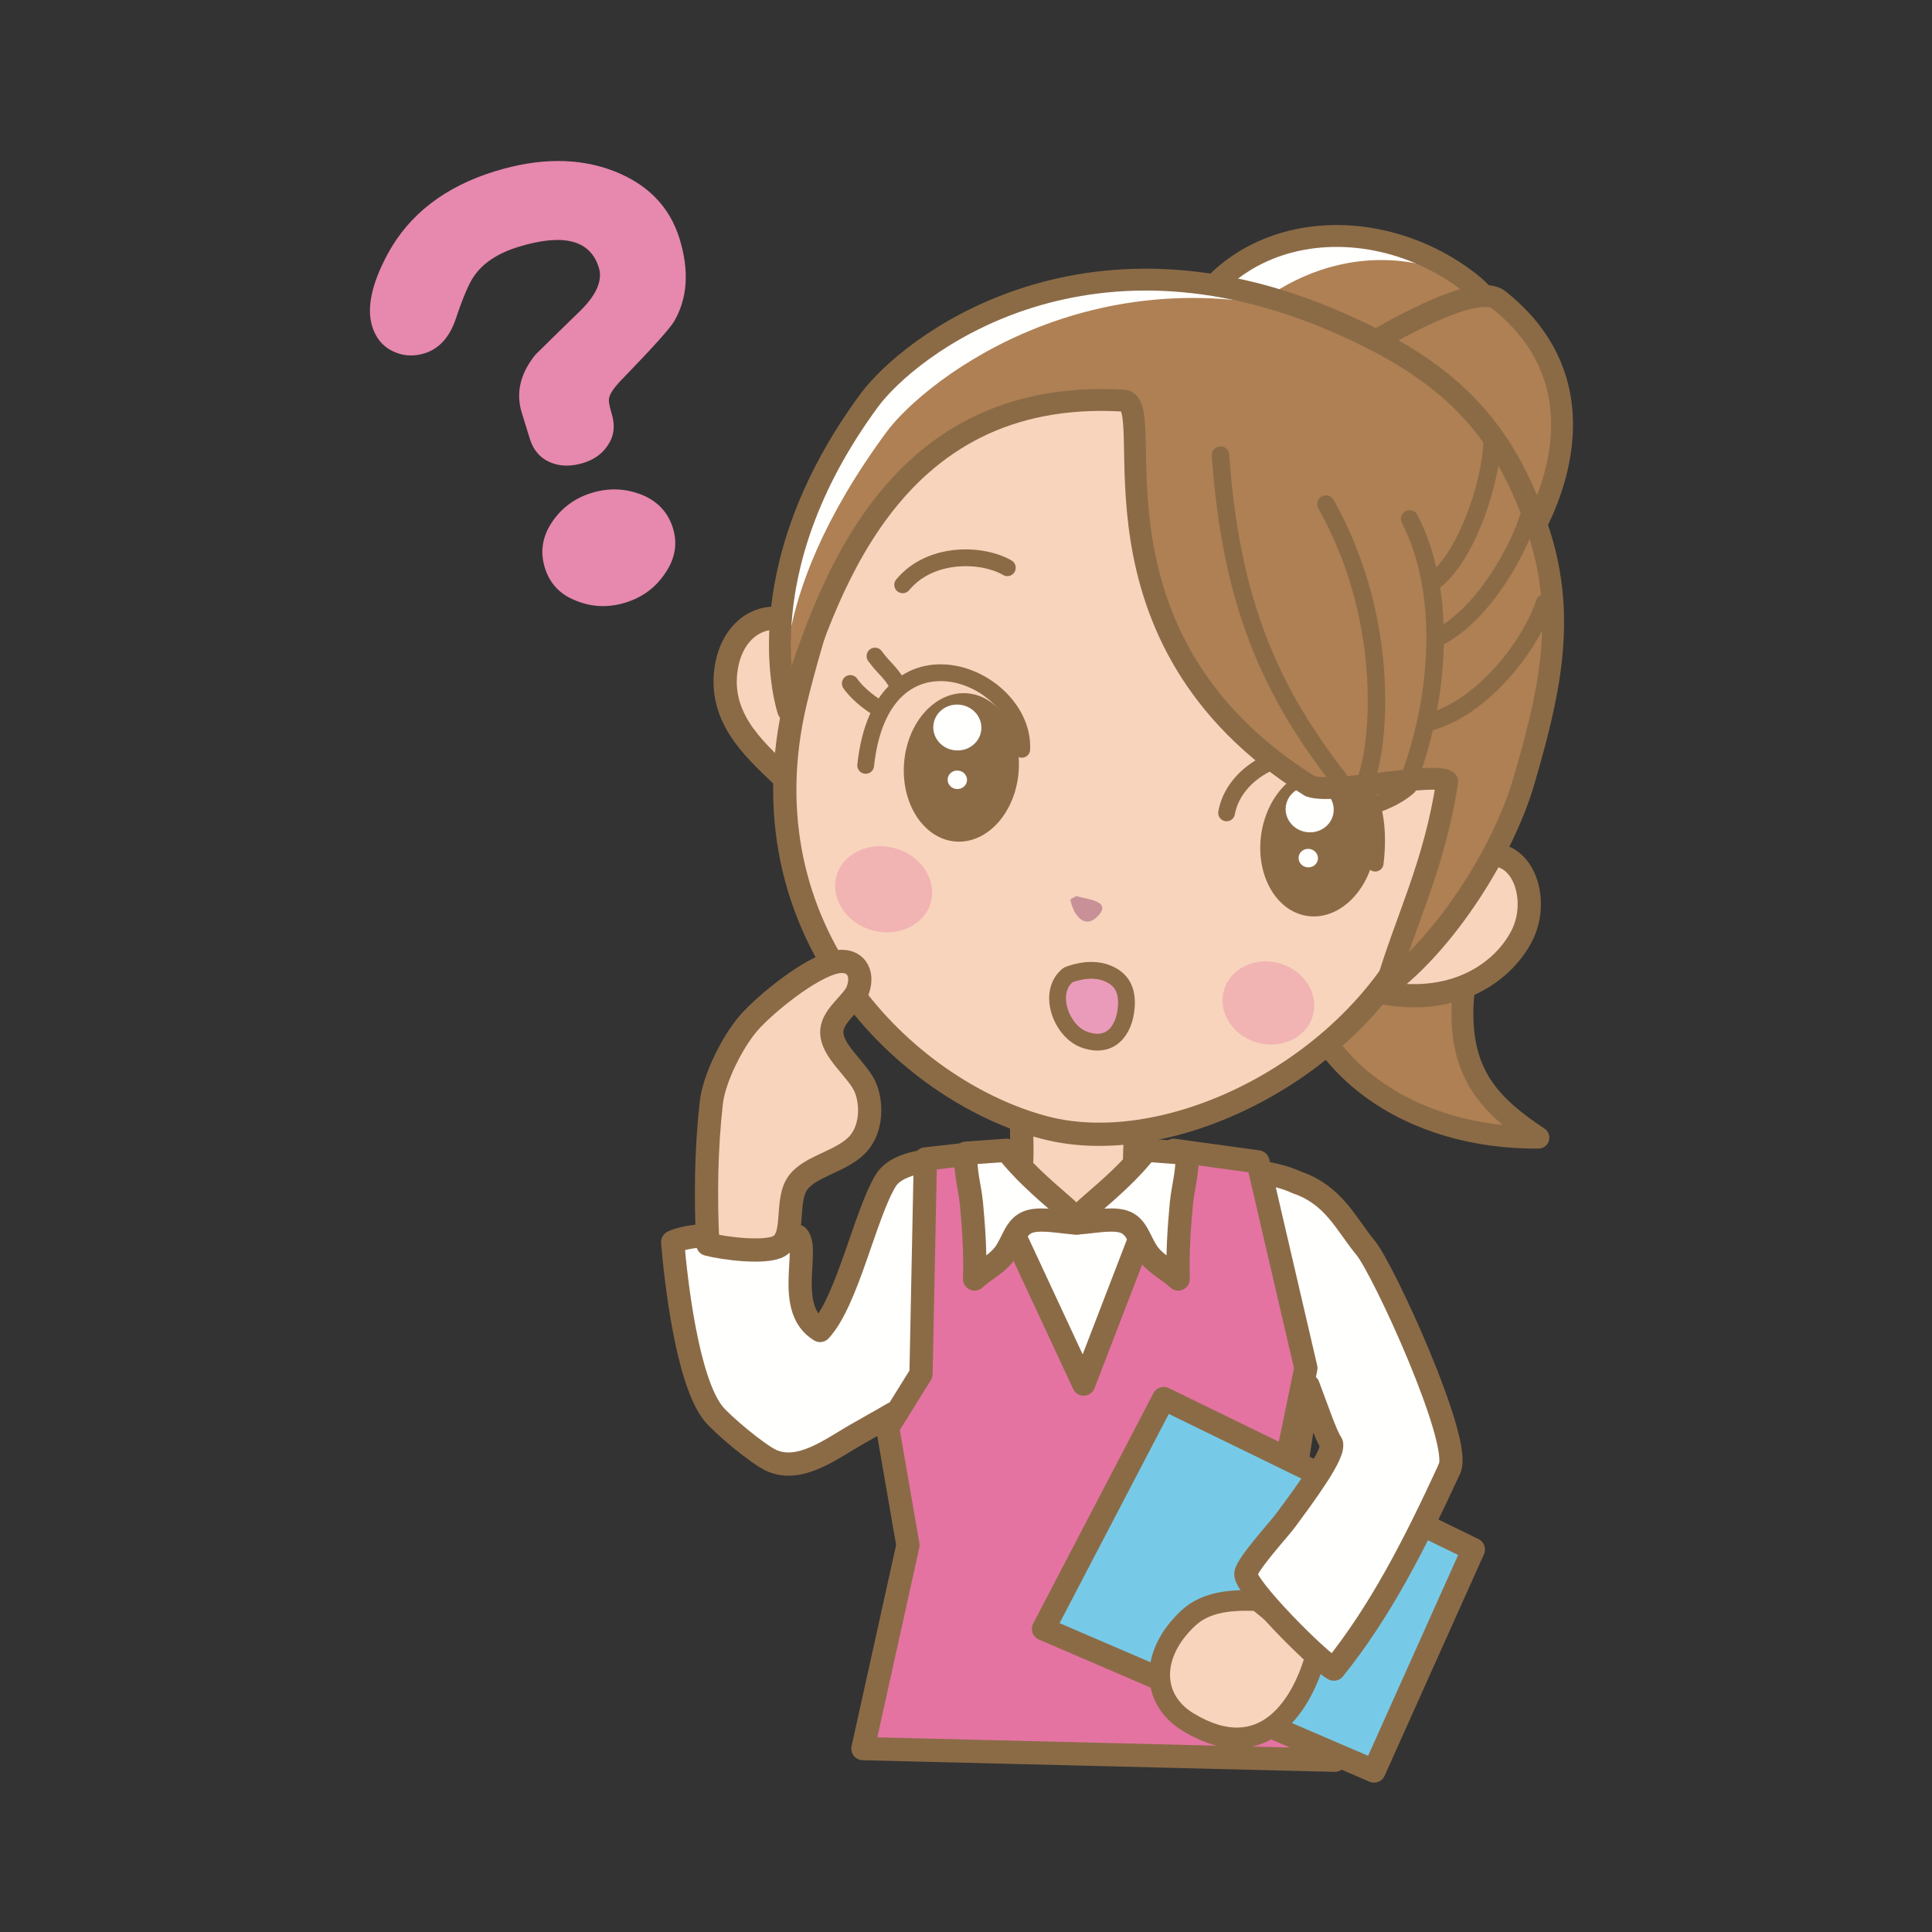 <svg:svg xmlns:svg="http://www.w3.org/2000/svg" height="665.168" version="1.1" viewBox="-127.365 -54.737 665.168 665.168" width="665.168" x="0" y="0">
  <svg:rect x="-127.365" y="-54.737" width="665.168" height="665.168" fill="#333333" stroke="none"/>
  <svg:g id="Layer_1">
    <svg:path d="M263.564,348.736 C262.555,344.05 264.516,324.541 264.73,319.903 C258.512,319.558 257.309,312.736 251.064,312.736 L223.23,309.903 C223.23,314.137 225.353,343.387 224.064,347.236 C220.208,346.92 196.23,346.903 196.23,346.903 C191.586,363.621 214.665,380.893 244.387,380.893 C264.222,380.893 297.277,372.467 295.73,355.903 C295.73,355.903 267.437,348.776 263.564,348.736" fill="#F8D4BC" />
    <svg:path d="M263.564,348.736 C262.555,344.05 264.516,324.541 264.73,319.903 C258.512,319.558 257.309,312.736 251.064,312.736 L223.23,309.903 C223.23,314.137 225.353,343.387 224.064,347.236 C220.208,346.92 196.23,346.903 196.23,346.903 C191.586,363.621 214.665,380.893 244.387,380.893 C264.222,380.893 297.277,372.467 295.73,355.903 C295.73,355.903 267.437,348.776 263.564,348.736 z" fill-opacity="0" stroke="#8B6B46" stroke-linecap="round" stroke-linejoin="round" stroke-width="8" />
    <svg:path d="M212.734,355.292 C234.734,368.626 260.901,365.959 272.234,359.292 C283.567,352.625 279.23,446.07 279.23,446.07 L197.897,448.07 L212.734,355.292" fill="#FFFFFE" />
    <svg:path d="M212.734,355.292 C234.734,368.626 260.901,365.959 272.234,359.292 C283.567,352.625 279.23,446.07 279.23,446.07 L197.897,448.07 L212.734,355.292 z" fill-opacity="0" stroke="#8B6B46" stroke-linecap="round" stroke-linejoin="round" stroke-width="8" />
    <svg:path d="M378.813,219.999 C378.444,231.957 382.61,242.45 381.515,254.908 C380.313,268.57 375.691,282.558 376.152,296.279 C376.82,316.139 386.103,326.254 402.287,336.956 C359.443,337.254 320.757,314.024 315.787,268.069 C313.129,243.492 327.828,179.67 365.314,202 L378.813,219.999" fill="#AE8054" />
    <svg:path d="M378.813,219.999 C378.444,231.957 382.61,242.45 381.515,254.908 C380.313,268.57 375.691,282.558 376.152,296.279 C376.82,316.139 386.103,326.254 402.287,336.956 C359.443,337.254 320.757,314.024 315.787,268.069 C313.129,243.492 327.828,179.67 365.314,202 L378.813,219.999 z" fill-opacity="0" stroke="#8B6B46" stroke-linecap="round" stroke-linejoin="round" stroke-width="7.53" />
    <svg:path d="M384.413,239.588 C397.378,237.95 402.624,255.202 396.758,267.093 C390.848,279.07 374.743,291.661 349.104,287.152 L384.413,239.588" fill="#F8D4BC" />
    <svg:path d="M384.413,239.588 C397.378,237.95 402.624,255.202 396.758,267.093 C390.848,279.07 374.743,291.661 349.104,287.152 L384.413,239.588 z" fill-opacity="0" stroke="#8B6B46" stroke-linecap="round" stroke-linejoin="round" stroke-width="8" />
    <svg:path d="M273.584,85.942 C277.606,23.806 339.759,12.259 378.673,42.596 C393.807,54.396 399.292,80.257 386.992,96.049 C368.817,119.378 320.968,122.956 295.518,119.734 C285.441,118.457 286.532,119.086 280.154,113.914 C275.874,110.444 277.229,104.189 271.137,102.003 L273.584,85.942" fill="#FFFFFE" />
    <svg:path d="M279.341,84.842 C297.417,42.206 341.863,22.744 378.673,42.596 C395.563,51.705 399.292,80.257 386.992,96.049 C368.817,119.378 320.968,122.956 295.518,119.734 C285.441,118.457 286.532,119.086 280.154,113.914 C275.874,110.444 277.229,104.189 271.137,102.003 L279.341,84.842" fill="#AE8054" />
    <svg:g>
      <svg:path d="M273.584,85.942 C277.606,23.806 339.759,12.259 378.673,42.596 C393.807,54.396 399.292,80.257 386.992,96.049 C368.817,119.378 320.968,122.956 295.518,119.734 C285.441,118.457 286.532,119.086 280.154,113.914 C275.874,110.444 277.229,104.189 271.137,102.003 L273.584,85.942 z" fill-opacity="0" stroke="#8B6B46" stroke-linecap="round" stroke-linejoin="round" stroke-width="7.53" />
      <svg:path d="M388.659,48.532 C434.112,84.575 396.936,140.962 380.206,153.947 C346.01,180.49 296.055,140.869 278.754,107.344 C278.754,107.344 373.693,36.663 388.659,48.532" fill="#AE8054" />
      <svg:path d="M388.659,48.532 C434.112,84.575 396.936,140.962 380.206,153.947 C346.01,180.49 296.055,140.869 278.754,107.344 C278.754,107.344 373.693,36.663 388.659,48.532 z" fill-opacity="0" stroke="#8B6B46" stroke-linecap="round" stroke-linejoin="round" stroke-width="7.53" />
    </svg:g>
    <svg:path d="M151.457,163.128 C139.633,152.705 124.521,159.133 122.502,176.467 C120.469,193.926 133.94,204.599 143.833,214.273 L151.457,163.128" fill="#F8D4BC" />
    <svg:path d="M151.457,163.128 C139.633,152.705 124.521,159.133 122.502,176.467 C120.469,193.926 133.94,204.599 143.833,214.273 L151.457,163.128 z" fill-opacity="0" stroke="#8B6B46" stroke-linecap="round" stroke-linejoin="round" stroke-width="8" />
    <svg:path d="M389.431,158.154 C383.037,180.844 377.871,216.273 365.676,253.189 C347.134,309.321 277.855,345.675 232,333.402 C184.575,320.713 127.874,265.828 146.444,186.981 C151.24,166.618 166.645,116.319 174.156,104.857 C194.978,54.002 273.861,53.023 289.699,56.49 C305.539,59.959 393.74,87.02 389.431,158.154" fill="#F8D4BC" />
    <svg:path d="M389.431,158.154 C383.037,180.844 377.871,216.273 365.676,253.189 C347.134,309.321 277.855,345.675 232,333.402 C184.575,320.713 127.874,265.828 146.444,186.981 C151.24,166.618 166.645,116.319 174.156,104.857 C194.978,54.002 273.861,53.023 289.699,56.49 C305.539,59.959 393.74,87.02 389.431,158.154 z" fill-opacity="0" stroke="#8B6B46" stroke-linecap="round" stroke-linejoin="round" stroke-width="8" />
    <svg:path d="M306.861,232.526 C304.859,246.519 312.008,259.101 322.82,260.629 C333.634,262.157 344.026,252.056 346.029,238.063 C348.03,224.068 340.882,211.488 330.064,209.959 C319.252,208.427 308.86,218.531 306.861,232.526" fill="#8B6B46" />
    <svg:path d="M315.344,222.771 C314.726,227.086 317.898,231.103 322.434,231.745 C326.963,232.386 331.135,229.405 331.749,225.091 C332.367,220.775 329.198,216.756 324.666,216.117 C320.134,215.475 315.961,218.457 315.344,222.771" fill="#FFFFFE" />
    <svg:path d="M319.751,240.233 C319.502,241.975 320.779,243.594 322.608,243.852 C324.438,244.112 326.121,242.909 326.371,241.171 C326.622,239.429 325.341,237.804 323.515,237.547 C321.684,237.289 320.002,238.491 319.751,240.233" fill="#FFFFFE" />
    <svg:path d="M346.101,242.43 C352.145,191.137 299.503,199.848 294.936,225.127 M357.523,216.124 C353.429,219.808 347.534,221.822 347.534,221.822 M351.205,201.864 C347.124,205.399 345.16,205.833 341.973,209.133" fill-opacity="0" stroke="#8B6B46" stroke-linecap="round" stroke-linejoin="round" stroke-width="5.783" />
    <svg:path d="M349.349,196.15 C350.117,196.606 347.033,196.438 346.209,196.095 C331.73,190.071 319.269,191.549 316.06,192.93 C315.237,193.285 314.286,192.906 313.936,192.085 C313.581,191.263 313.961,190.312 314.779,189.96 C319.291,188.014 334.823,187.537 349.349,196.15" fill="#1A1919" />
    <svg:path d="M193.071,256.051 C190.849,263.835 181.791,268.074 172.84,265.52 C163.889,262.963 158.431,254.585 160.653,246.803 C162.873,239.021 171.93,234.784 180.881,237.336 C189.833,239.891 195.291,248.272 193.071,256.051" fill="#F1B4B2" />
    <svg:path d="M324.627,294.943 C322.477,302.47 313.887,306.619 305.438,304.211 C296.989,301.799 291.88,293.741 294.028,286.212 C296.179,278.682 304.769,274.534 313.217,276.944 C321.666,279.356 326.772,287.414 324.627,294.943" fill="#F1B4B2" />
    <svg:path d="M223.326,211.124 C222.172,225.213 212.409,235.893 201.526,234.983 C190.642,234.07 182.751,221.913 183.908,207.824 C185.064,193.735 194.827,183.056 205.712,183.966 C216.597,184.876 224.484,197.033 223.326,211.124" fill="#8B6B46" />
    <svg:path d="M210.489,196.431 C210.136,200.776 206.151,203.989 201.587,203.606 C197.027,203.226 193.619,199.395 193.98,195.05 C194.335,190.704 198.317,187.493 202.879,187.873 C207.44,188.256 210.847,192.087 210.489,196.431" fill="#FFFFFE" />
    <svg:path d="M205.565,214.019 C205.421,215.772 203.815,217.069 201.975,216.914 C200.135,216.761 198.758,215.215 198.904,213.461 C199.046,211.709 200.652,210.41 202.494,210.566 C204.333,210.718 205.71,212.265 205.565,214.019" fill="#FFFFFE" />
    <svg:path d="M144.047,189.933 C156.483,152.252 177.575,78.334 259.489,83.197 C272.192,83.951 241.574,164.751 323.725,215.961 C332.112,218.816 366.875,210.756 370.887,214.287 C366.601,243.074 356.485,262.218 349.905,284.87 C370.187,269.873 390.153,238.643 397.267,214.241 C405.672,185.398 412.211,158.752 402.572,128.808 C390.5,91.31 370.289,72.478 333.491,56.366 C245.232,17.719 185.458,64.68 171.862,83.167 C127.869,142.977 144.047,189.933 144.047,189.933" fill="#FFFFFE" />
    <svg:path d="M144.047,189.933 C156.483,152.252 177.575,78.334 259.489,83.197 C272.192,83.951 241.574,164.751 323.725,215.961 C332.112,218.816 366.875,210.756 370.887,214.287 C366.601,243.074 356.485,262.218 349.905,284.87 C370.187,269.873 390.153,238.643 397.267,214.241 C405.672,185.398 412.211,158.752 402.572,128.808 C390.5,91.31 371.539,69.247 333.491,56.366 C251.825,28.716 191.357,75.635 177.761,94.12 C133.769,153.931 144.047,189.933 144.047,189.933" fill="#AE8054" />
    <svg:path d="M292.838,101.968 C296.449,153.205 310.303,183.382 333.468,213.272 M329.141,118.792 C352.569,160.537 347.07,204.673 342.553,214.603 M357.964,123.931 C370.699,148.602 368.544,184.168 357.977,212.846" fill-opacity="0" stroke="#8B6B46" stroke-linecap="round" stroke-linejoin="round" stroke-width="6.024" />
    <svg:path d="M219.45,140.731 C211.155,135.857 193.174,134.896 183.418,146.608" fill-opacity="0" stroke="#8B6B46" stroke-linecap="round" stroke-linejoin="round" stroke-width="5.783" />
    <svg:path d="M243.166,253.779 C247.349,254.971 255.571,255.476 250.59,260.693 C245.817,265.693 241.854,259.626 241.166,254.89 L243.166,253.779" fill="#C89197" />
    <svg:path d="M170.68,208.765 C176.174,157.411 225.568,177.593 224.409,203.255 M165.384,180.581 C168.558,185.081 173.858,188.354 173.858,188.354 M173.888,171.147 C177.083,175.499 178.902,176.36 181.275,180.285" fill-opacity="0" stroke="#8B6B46" stroke-linecap="round" stroke-linejoin="round" stroke-width="5.783" />
    <svg:g>
      <svg:path d="M398.681,123.769 C396.239,132.328 384.243,156.672 367.277,165.012 M404.396,152.887 C399.015,168.989 381.935,189.294 364.953,193.8 M386.094,94.654 C387.707,104.372 379.217,136.447 365.548,146.009" fill-opacity="0" stroke="#8B6B46" stroke-linecap="round" stroke-linejoin="round" stroke-width="6.024" />
      <svg:path d="M144.047,189.933 C156.483,152.252 177.575,78.334 259.489,83.197 C272.192,83.951 241.574,164.751 323.725,215.961 C332.112,218.816 366.875,210.756 370.887,214.287 C366.601,243.074 356.485,262.218 349.905,284.87 C370.187,269.873 390.153,238.643 397.267,214.241 C405.672,185.398 412.211,158.752 402.572,128.808 C390.5,91.31 370.289,72.478 333.491,56.366 C245.232,17.719 185.458,64.68 171.862,83.167 C127.869,142.977 144.047,189.933 144.047,189.933 z" fill-opacity="0" stroke="#8B6B46" stroke-linecap="round" stroke-linejoin="round" stroke-width="7.53" />
    </svg:g>
    <svg:path d="M315.67,468.142 C317.758,457.157 320.771,440.081 323.012,422.329 C326.087,430.443 328.939,438.981 330.897,442.07 C332.792,445.06 321.657,460.042 315.67,468.142 z M342.734,374.792 C336.048,366.731 331.897,356.737 319.23,352.403 C304.23,345.403 277.23,348.403 277.23,348.403 C275.23,347.903 247.563,443.403 247.563,443.403 C247.563,443.403 212.692,344.329 205.897,344.737 C205.897,344.737 183.23,342.403 177.564,351.737 C170.465,363.43 164.394,393.219 154.983,403.33 C142.76,395.936 151.489,375.433 147.234,370.906 C147.234,370.906 113.684,368.246 104.234,372.906 C105.324,386.305 109.256,420.667 118.234,431.906 C121.218,435.641 133.733,446.148 138.43,448.181 C147.941,452.299 158.525,444.376 166.672,439.626 C170.653,437.305 175.459,434.706 180.044,431.992 C178.574,448.068 191.424,473.522 192.23,475.403 L186.234,530.792 L324.234,539.292 L326.184,515.452 C328.683,517.677 330.729,519.31 331.877,519.921 C347.897,500.07 359.734,476.793 371.734,450.792 C376.044,441.454 348.918,382.246 342.734,374.792" fill="#FFFFFE" />
    <svg:path d="M315.67,468.142 C317.758,457.157 320.771,440.081 323.012,422.329 C326.087,430.443 328.939,438.981 330.897,442.07 C332.792,445.06 321.657,460.042 315.67,468.142 z M342.734,374.792 C336.048,366.731 331.897,356.737 319.23,352.403 C304.23,345.403 277.23,348.403 277.23,348.403 C275.23,347.903 247.563,443.403 247.563,443.403 C247.563,443.403 212.692,344.329 205.897,344.737 C205.897,344.737 183.23,342.403 177.564,351.737 C170.465,363.43 164.394,393.219 154.983,403.33 C142.76,395.936 151.489,375.433 147.234,370.906 C147.234,370.906 113.684,368.246 104.234,372.906 C105.324,386.305 109.256,420.667 118.234,431.906 C121.218,435.641 133.733,446.148 138.43,448.181 C147.941,452.299 158.525,444.376 166.672,439.626 C170.653,437.305 175.459,434.706 180.044,431.992 C178.574,448.068 191.424,473.522 192.23,475.403 L186.234,530.792 L324.234,539.292 L326.184,515.452 C328.683,517.677 330.729,519.31 331.877,519.921 C347.897,500.07 359.734,476.793 371.734,450.792 C376.044,441.454 348.918,382.246 342.734,374.792 z" fill-opacity="0" stroke="#8B6B46" stroke-linecap="round" stroke-linejoin="round" stroke-width="8" />
    <svg:path d="M104.328,127.119 C105.975,132.455 105.079,137.618 101.651,142.613 C98.356,147.569 93.791,150.945 87.963,152.737 C82.137,154.534 76.463,154.316 70.946,152.073 C65.471,149.964 61.897,146.177 60.212,140.716 C58.535,135.259 59.339,130.052 62.636,125.102 C65.933,120.147 70.494,116.773 76.328,114.97 C82.152,113.176 87.893,113.374 93.536,115.579 C99.053,117.819 102.649,121.667 104.328,127.119 z M106.589,27.426 C109.986,38.466 109.366,47.96 104.729,55.91 C103.226,58.411 97.42,64.885 87.301,75.333 C84.376,78.275 82.735,80.544 82.381,82.148 C82.092,83.049 82.369,84.865 83.207,87.592 C84.471,91.687 84.085,95.269 82.054,98.339 C80.146,101.371 77.318,103.46 73.562,104.621 C69.544,105.856 65.932,105.886 62.731,104.7 C58.897,103.302 56.329,100.496 55.03,96.278 L52.277,87.347 C50.173,80.527 51.738,73.87 56.975,67.367 C62.198,62.224 67.379,57.164 72.512,52.184 C78.048,46.678 80.148,41.755 78.81,37.415 C75.868,27.866 66.619,25.487 51.076,30.277 C43.948,32.473 38.828,35.887 35.717,40.512 C34.051,42.925 31.995,47.769 29.555,55.038 C27.403,61.402 23.803,65.366 18.745,66.925 C14.861,68.119 11.154,67.837 7.635,66.07 C4.274,64.39 1.991,61.563 0.765,57.598 C-1.183,51.272 0.589,42.981 6.086,32.735 C13.494,19.043 25.819,9.543 43.05,4.231 C58.336,-0.477 72.021,-0.487 84.109,4.208 C95.731,8.777 103.227,16.516 106.589,27.426" fill="#E788AE" />
    <svg:path d="M240.306,280.967 C232.983,286.932 238.032,300.231 245.781,303.128 C254.775,306.491 259.75,300.323 260.4,292.03 C260.855,286.23 258.934,282.321 253.699,280.277 C247.395,277.817 240.306,280.967 240.306,280.967" fill="#EA9BBA" />
    <svg:path d="M240.306,280.967 C232.983,286.932 238.032,300.231 245.781,303.128 C254.775,306.491 259.75,300.323 260.4,292.03 C260.855,286.23 258.934,282.321 253.699,280.277 C247.395,277.817 240.306,280.967 240.306,280.967 z" fill-opacity="0" stroke="#8B6B46" stroke-linecap="round" stroke-linejoin="round" stroke-width="5.783" />
    <svg:path d="M130.317,297.572 C135.788,291.222 152.075,277.833 160.948,276.393 C166.952,275.417 170.209,280.025 167.933,286.255 C166.425,290.383 159.456,294.657 159.036,300.036 C158.476,307.208 168.422,313.674 170.819,320.289 C173.087,326.551 172.376,334.843 167.613,339.593 C161.957,345.235 151.888,346.697 147.552,352.225 C142.755,358.341 146.787,370.844 140.908,374.271 C136.322,376.943 121.841,375.101 116.317,373.641 C115.523,357.611 115.732,340.834 117.533,324.927 C118.482,316.543 124.766,304.018 130.317,297.572" fill="#F8D4BC" />
    <svg:path d="M130.317,297.572 C135.788,291.222 152.075,277.833 160.948,276.393 C166.952,275.417 170.209,280.025 167.933,286.255 C166.425,290.383 159.456,294.657 159.036,300.036 C158.476,307.208 168.422,313.674 170.819,320.289 C173.087,326.551 172.376,334.843 167.613,339.593 C161.957,345.235 151.888,346.697 147.552,352.225 C142.755,358.341 146.787,370.844 140.908,374.271 C136.322,376.943 121.841,375.101 116.317,373.641 C115.523,357.611 115.732,340.834 117.533,324.927 C118.482,316.543 124.766,304.018 130.317,297.572 z" fill-opacity="0" stroke="#8B6B46" stroke-linecap="round" stroke-linejoin="round" stroke-width="8" />
    <svg:path d="M245.734,421.792 L208.734,342.292 L191.234,344.292 L189.734,418.292 L178.234,436.792 L185.234,477.292 L169.734,547.292 L332.234,551.292 L312.734,462.292 L322.234,416.292 L305.734,345.292 L276.734,341.292 L245.734,421.792" fill="#E473A2" />
    <svg:path d="M245.734,421.792 L208.734,342.292 L191.234,344.292 L189.734,418.292 L178.234,436.792 L185.234,477.292 L169.734,547.292 L332.234,551.292 L312.734,462.292 L322.234,416.292 L305.734,345.292 L276.734,341.292 L245.734,421.792 z" fill-opacity="0" stroke="#8B6B46" stroke-linecap="round" stroke-linejoin="round" stroke-width="8" />
    <svg:path d="M219.234,341.292 C224.203,347.808 231.547,354.341 237.844,359.74 C240.068,361.648 242.493,363.84 243.631,366.317 C238.778,366.226 231.707,364.479 227.179,365.792 C222.079,367.272 221.546,373.003 218.226,377.249 C215.578,380.635 211.321,382.651 208.186,385.615 C208.441,376.921 207.924,368.43 207.111,359.794 C206.566,353.989 204.694,348.151 205.234,342.292 L219.234,341.292" fill="#FFFFFE" />
    <svg:path d="M219.234,341.292 C224.203,347.808 231.547,354.341 237.844,359.74 C240.068,361.648 242.493,363.84 243.631,366.317 C238.778,366.226 231.707,364.479 227.179,365.792 C222.079,367.272 221.546,373.003 218.226,377.249 C215.578,380.635 211.321,382.651 208.186,385.615 C208.441,376.921 207.924,368.43 207.111,359.794 C206.566,353.989 204.694,348.151 205.234,342.292 L219.234,341.292 z" fill-opacity="0" stroke="#8B6B46" stroke-linecap="round" stroke-linejoin="round" stroke-width="8" />
    <svg:path d="M267.234,341.292 C262.266,347.808 254.922,354.341 248.625,359.74 C246.4,361.648 243.976,363.84 242.838,366.317 C247.69,366.226 254.762,364.479 259.29,365.792 C264.39,367.272 264.923,373.003 268.243,377.249 C270.891,380.635 275.148,382.651 278.283,385.615 C278.027,376.921 278.545,368.43 279.357,359.794 C279.902,353.989 281.774,348.151 281.234,342.292 L267.234,341.292" fill="#FFFFFE" />
    <svg:path d="M267.234,341.292 C262.266,347.808 254.922,354.341 248.625,359.74 C246.4,361.648 243.976,363.84 242.838,366.317 C247.69,366.226 254.762,364.479 259.29,365.792 C264.39,367.272 264.923,373.003 268.243,377.249 C270.891,380.635 275.148,382.651 278.283,385.615 C278.027,376.921 278.545,368.43 279.357,359.794 C279.902,353.989 281.774,348.151 281.234,342.292 L267.234,341.292 z" fill-opacity="0" stroke="#8B6B46" stroke-linecap="round" stroke-linejoin="round" stroke-width="8" />
    <svg:path d="M345.698,555 L231.897,506.07 L273.293,426.767 L379.897,478.737 L345.698,555" fill="#77CAE7" />
    <svg:path d="M345.698,555 L231.897,506.07 L273.293,426.767 L379.897,478.737 L345.698,555 z" fill-opacity="0" stroke="#8B6B46" stroke-linecap="round" stroke-linejoin="round" stroke-width="8" />
    <svg:path d="M305.577,496.356 C296.846,496.009 287.969,496.593 281.831,502.289 C268.463,514.697 268.763,530.347 281.731,538.195 C307.44,553.756 321.409,532.78 326.185,513.125 L305.577,496.356" fill="#F8D4BC" />
    <svg:path d="M305.577,496.356 C296.846,496.009 287.969,496.593 281.831,502.289 C268.463,514.697 268.763,530.347 281.731,538.195 C307.44,553.756 321.409,532.78 326.185,513.125 L305.577,496.356 z" fill-opacity="0" stroke="#8B6B46" stroke-linecap="round" stroke-linejoin="round" stroke-width="7.108" />
    <svg:path d="M371.734,450.792 C359.734,476.793 347.897,500.07 331.877,519.921 C326.434,517.025 300.971,491.358 301.564,487.07 C302.03,483.709 312.813,472.01 315.23,468.737 C321.092,460.799 332.839,445.134 330.897,442.07" fill="#FFFFFE" />
    <svg:path d="M371.734,450.792 C359.734,476.793 347.897,500.07 331.877,519.921 C326.434,517.025 300.971,491.358 301.564,487.07 C302.03,483.709 312.813,472.01 315.23,468.737 C321.092,460.799 332.839,445.134 330.897,442.07" fill-opacity="0" stroke="#8B6B46" stroke-linecap="round" stroke-linejoin="round" stroke-width="8" />
  </svg:g>
</svg:svg>